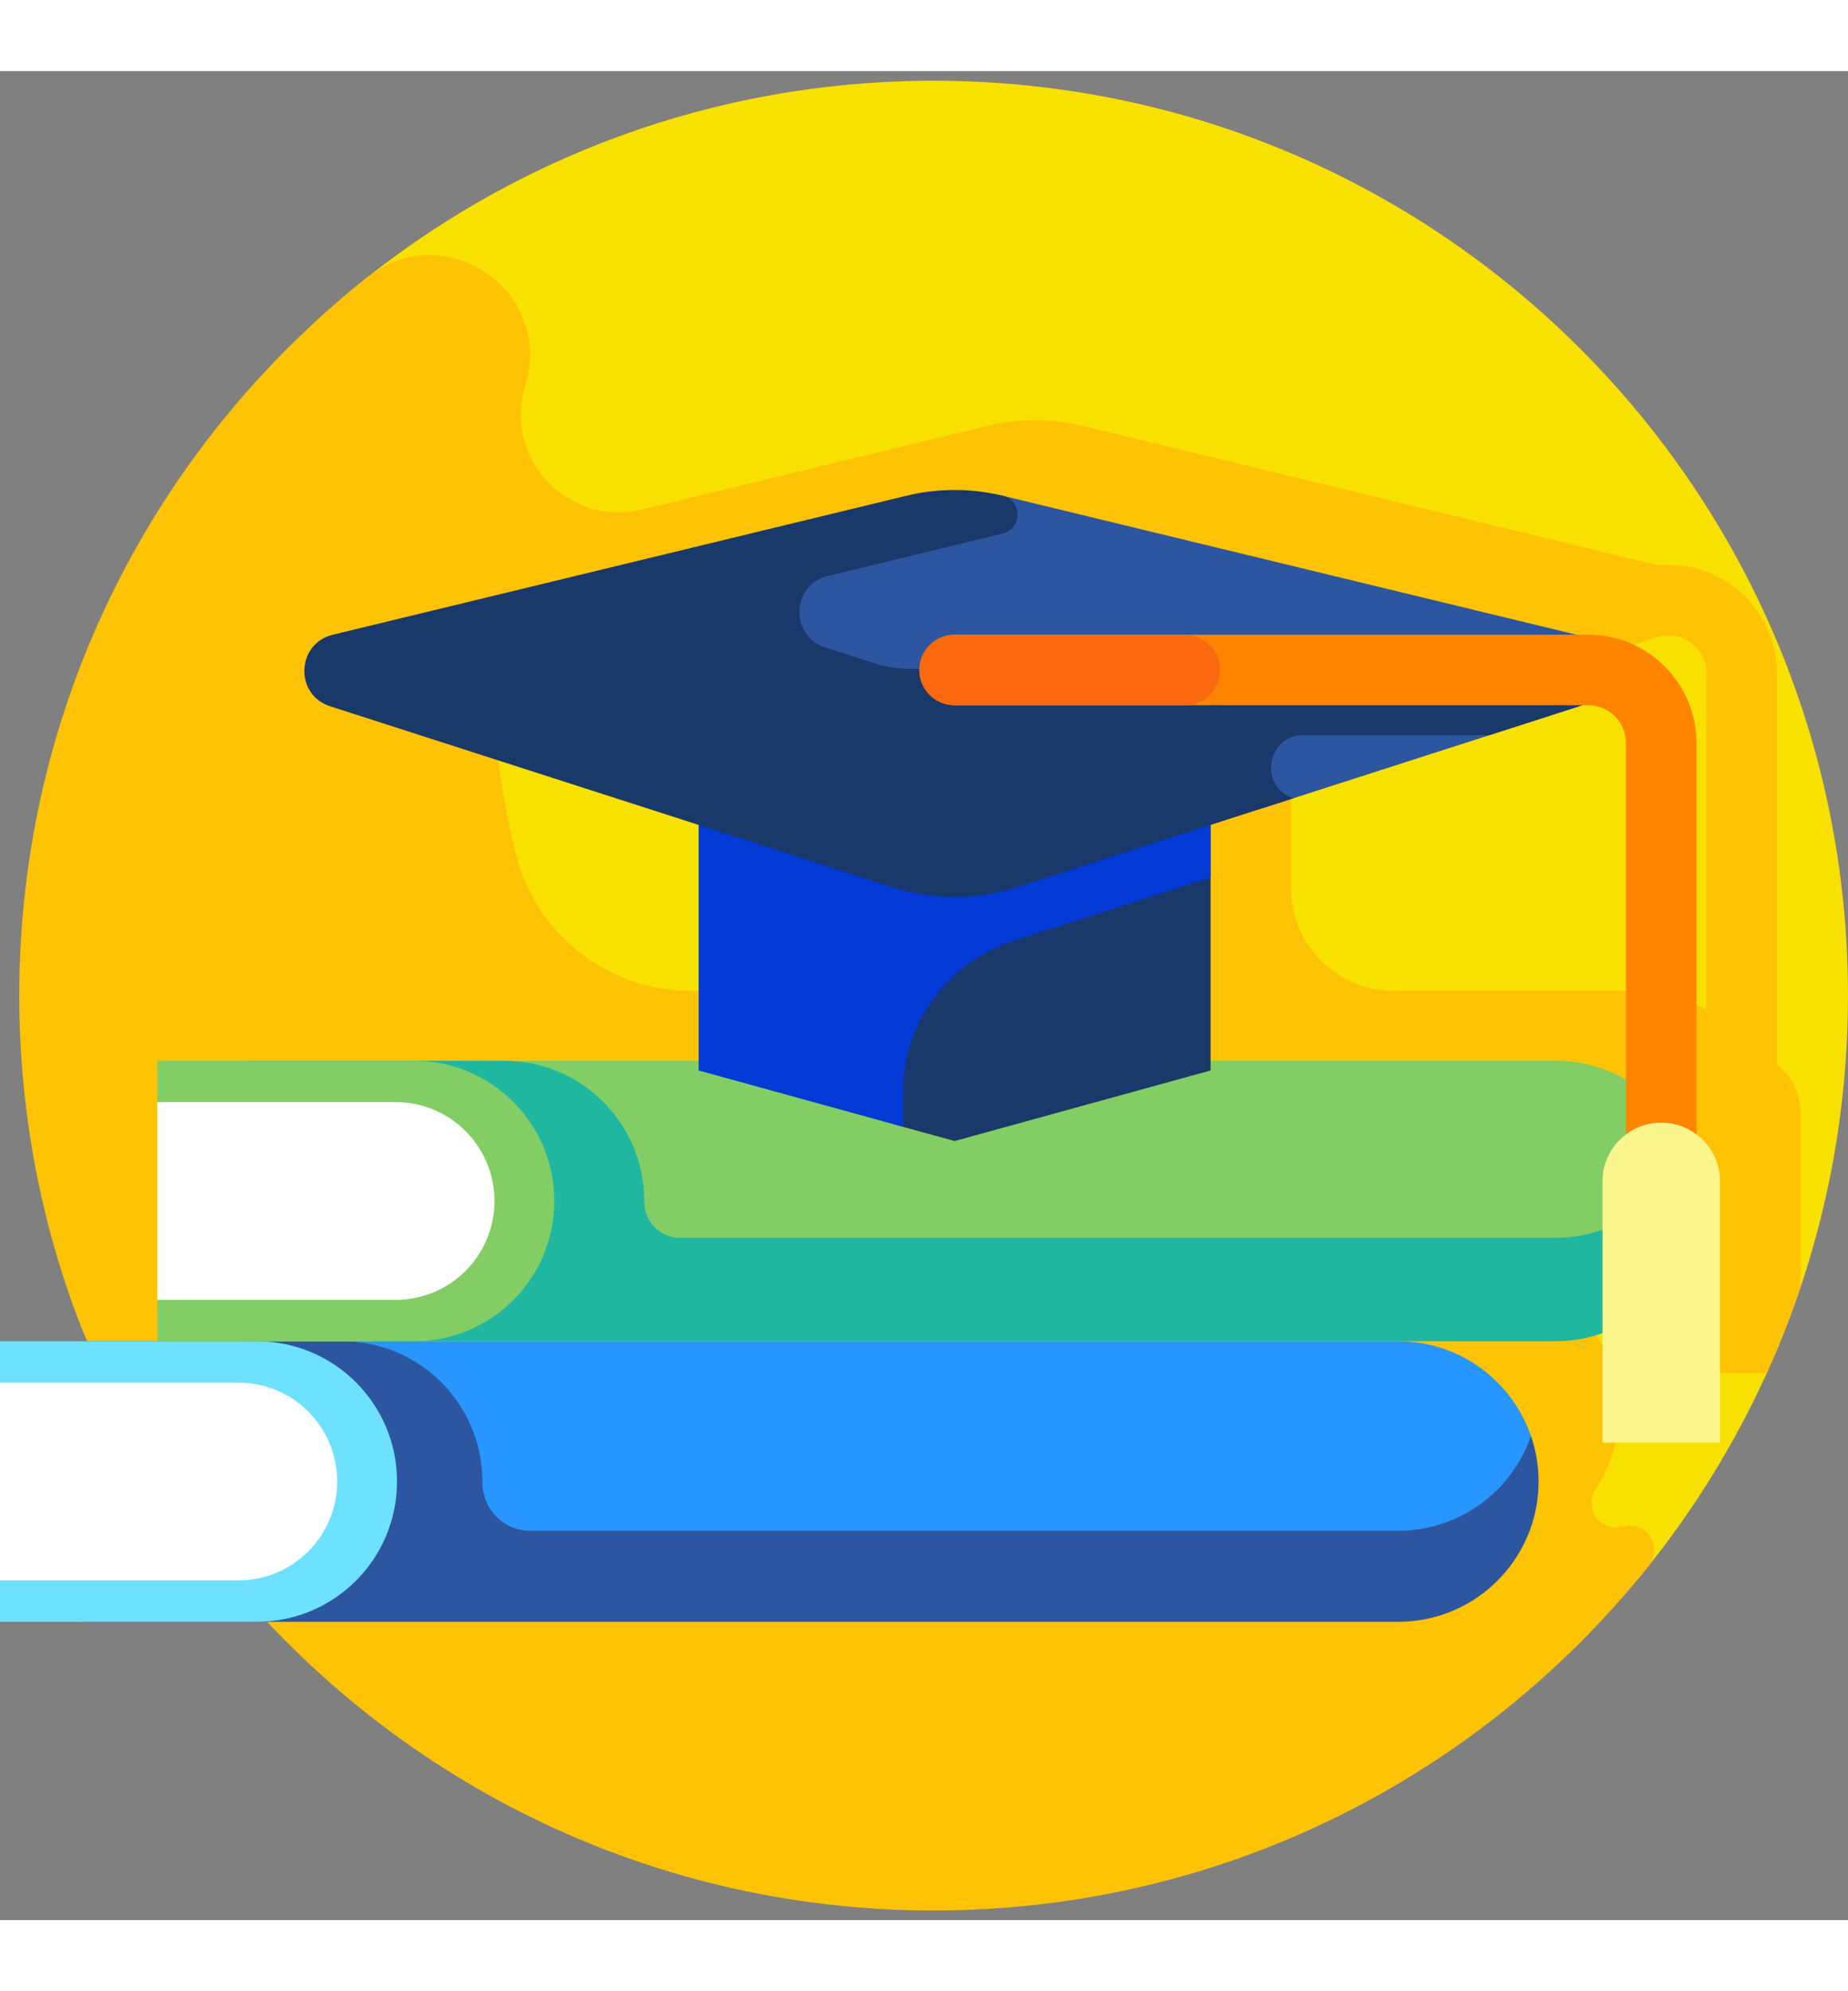 <svg id="Layer_1" enable-background="new 0 0 512 512" height="70" viewBox="0 0 512 512" width="65" xmlns="http://www.w3.org/2000/svg">
    <rect x="0" y="0" width="512" height="512" fill="#808080" stroke="none"/>
    <g>
        <g>
            <path d="m512 256c0 26.233-3.987 51.535-11.389 75.333-9.436 30.336-24.42 58.228-43.765 82.489-46.417 58.208-120.609 76.821-200.846 76.821-139.911 0-234.349-93.465-234.349-233.376 0-78.7 19.573-150.285 75.875-196.75 43.791-36.139 99.931-57.849 161.142-57.849 139.912 0 253.332 113.421 253.332 253.332z" fill="#f8e000"/>
        </g>
        <path d="m492.292 275.135v-108.42c0-16.558-13.423-29.981-29.981-29.981h-3.348l-158.916-38.484c-.002-.001-.004-.001-.006-.001-8.738-2.115-17.854-2.115-26.591.001l-95.625 23.157c-20.093 4.866-38.127-13.687-32.499-33.581.113-.401.228-.802.343-1.202 7.516-26.071-22.584-46.351-43.878-29.536-58.747 46.39-96.454 118.245-96.454 198.912 0 32.155 6.005 62.904 16.931 91.206 2.457 5.351 11.504 31.837 35.31 62.862 0 .001.001.001.001.002 46.305 60.346 119.147 99.262 201.089 99.262 80.237 0 151.759-37.303 198.175-95.512 4.074-5.109-.69-12.43-7.035-10.871-.157.039-.314.077-.471.115-6.028 1.469-10.668-5.267-7.245-10.442 2.852-4.312 4.871-9.238 5.819-14.56 4.217-23.755-14.015-45.673-38.228-45.673 40.714-.613 46.02 1.505 56.556-2.229v30.303h23.286c3.473-7.662 6.573-15.528 9.282-23.574v-48.747c0-5.323-2.566-10.035-6.515-13.007zm-276.457-20.425s-11.365.009-24.282.015c-23.182.01-43.365-15.868-48.781-38.408-4.071-16.946-6.439-34.554-6.91-52.636l79.973 25.73zm256.916 5.249c-5.73-3.332-12.384-5.249-19.489-5.249h-67.025c-15.781 0-28.573-12.793-28.573-28.573v-22.178-14.549l14.339-4.613h.001l62.966-20.258 14.323-4.608 10.465-3.367c.271-.087.531-.186.786-.289h1.769c5.765 0 10.438 4.673 10.438 10.438z" fill="#ffc305"/>
        <g>
            <g>
                <g>
                    <path d="m421.708 408.791c2.899-5.439 4.547-11.645 4.547-18.238 0-21.451-17.389-38.84-38.84-38.84h-292.594v57.078z" fill="#2896ff"/>
                    <path d="m424.149 377.941c-5.238 15.257-19.7 26.228-36.734 26.228h-240.588c-7.393 0-13.194-6.079-13.167-13.472 0-.048 0-.096 0-.144 0-21.451-17.389-38.84-38.84-38.84h-71.156v77.68h28.633 42.523 292.594c21.451 0 38.84-17.389 38.84-38.84.001-4.417-.747-8.656-2.105-12.612z" fill="#2d56a1"/>
                    <path d="m0 429.393h71.156c21.451 0 38.84-17.389 38.84-38.84 0-21.451-17.389-38.84-38.84-38.84h-71.156v11.46l9.691 39.929-9.691 14.831z" fill="#6ee1ff"/>
                    <path d="m0 417.933h66.043c15.121 0 27.38-12.258 27.38-27.38 0-15.121-12.258-27.38-27.38-27.38h-66.043z" fill="#fff"/>
                </g>
                <path d="m143.672 328.33h322.956c2.058-4.738 3.206-9.962 3.206-15.457 0-21.451-17.389-38.84-38.84-38.84h-287.325c0 .019.003.037.003.056z" fill="#82cd64"/>
                <path d="m469.833 312.721c-.019-4.876-6.165-6.952-9.336-3.248-7.12 8.319-17.694 13.593-29.504 13.593h-242.648c-5.536 0-9.876-4.552-9.861-10.088 0-.035 0-.071 0-.106 0-21.451-17.389-38.84-38.84-38.84h-71.156v77.68h21.802 49.355 291.349c21.451 0 38.84-17.389 38.84-38.84-.001-.049-.001-.1-.001-.151z" fill="#20b7a1"/>
                <path d="m43.578 351.713h71.156c21.451 0 38.84-17.389 38.84-38.84 0-21.451-17.389-38.84-38.84-38.84h-71.156v11.46l13.478 36.833-13.478 17.926z" fill="#82cd64"/>
                <path d="m43.578 340.253h66.043c15.121 0 27.38-12.258 27.38-27.38 0-15.121-12.258-27.38-27.38-27.38h-66.043z" fill="#fff"/>
            </g>
            <g>
                <g>
                    <path d="m247.53 147.289v144.31l16.951 4.672 70.914-19.541v-129.441z" fill="#1a396b"/>
                </g>
                <g>
                    <path d="m349.735 204.121 87.754-28.233c9.9-3.185 9.378-17.367-.73-19.815l-158.98-38.499c-8.739-2.116-63.373 22.407-63.373 22.407v64.139h135.329z" fill="#2d56a1"/>
                </g>
                <path d="m193.567 196.749v79.98l56.686 15.62v-9.943c0-19.309 12.812-35.972 31.226-41.78.103-.032.205-.065.307-.098l53.609-17.248v-26.532h-141.828z" fill="#033ad6"/>
                <path d="m444.515 164.692c-1.463-.22-2.948-.371-4.471-.371h-175.563c-.667 0-1.318.067-1.948.195-6.868 1.392-13.932 1.508-20.603-.638l-13.289-4.275c-9.9-3.185-9.378-17.367.731-19.815l48.407-11.722c5.503-1.333 5.503-9.159 0-10.492-8.739-2.116-17.858-2.116-26.597 0l-158.98 38.499c-10.108 2.448-10.631 16.629-.73 19.815l155.703 50.094c11.253 3.621 23.357 3.621 34.61 0l76.588-24.641c-9.721-3.128-7.47-17.479 2.742-17.479h51.585l24.788-7.975c5.347-1.72 7.627-6.642 7.027-11.195z" fill="#1a396b"/>
                <g>
                    <path d="m460.253 330.432c-5.396 0-9.771-4.375-9.771-9.771v-134.623c0-5.757-4.683-10.44-10.438-10.44h-175.563c-5.396 0-9.771-4.375-9.771-9.771s4.375-9.771 9.771-9.771h175.563c16.531 0 29.98 13.449 29.98 29.981v134.623c0 5.397-4.375 9.772-9.771 9.772z" fill="#ff8500"/>
                </g>
                <g>
                    <path d="m328.288 156.057h-63.396c-5.35 0-10.015 4.122-10.176 9.469-.167 5.533 4.27 10.072 9.766 10.072h63.806c5.396 0 9.771-4.374 9.771-9.771-.001-5.395-4.375-9.77-9.771-9.77z" fill="#fa690f"/>
                </g>
                <g>
                    <path d="m460.255 291.18c-8.993 0-16.284 7.291-16.284 16.284v72.322h32.569v-72.322c-.001-8.992-7.293-16.284-16.285-16.284z" fill="#faf58c"/>
                </g>
            </g>
        </g>
    </g>
</svg>